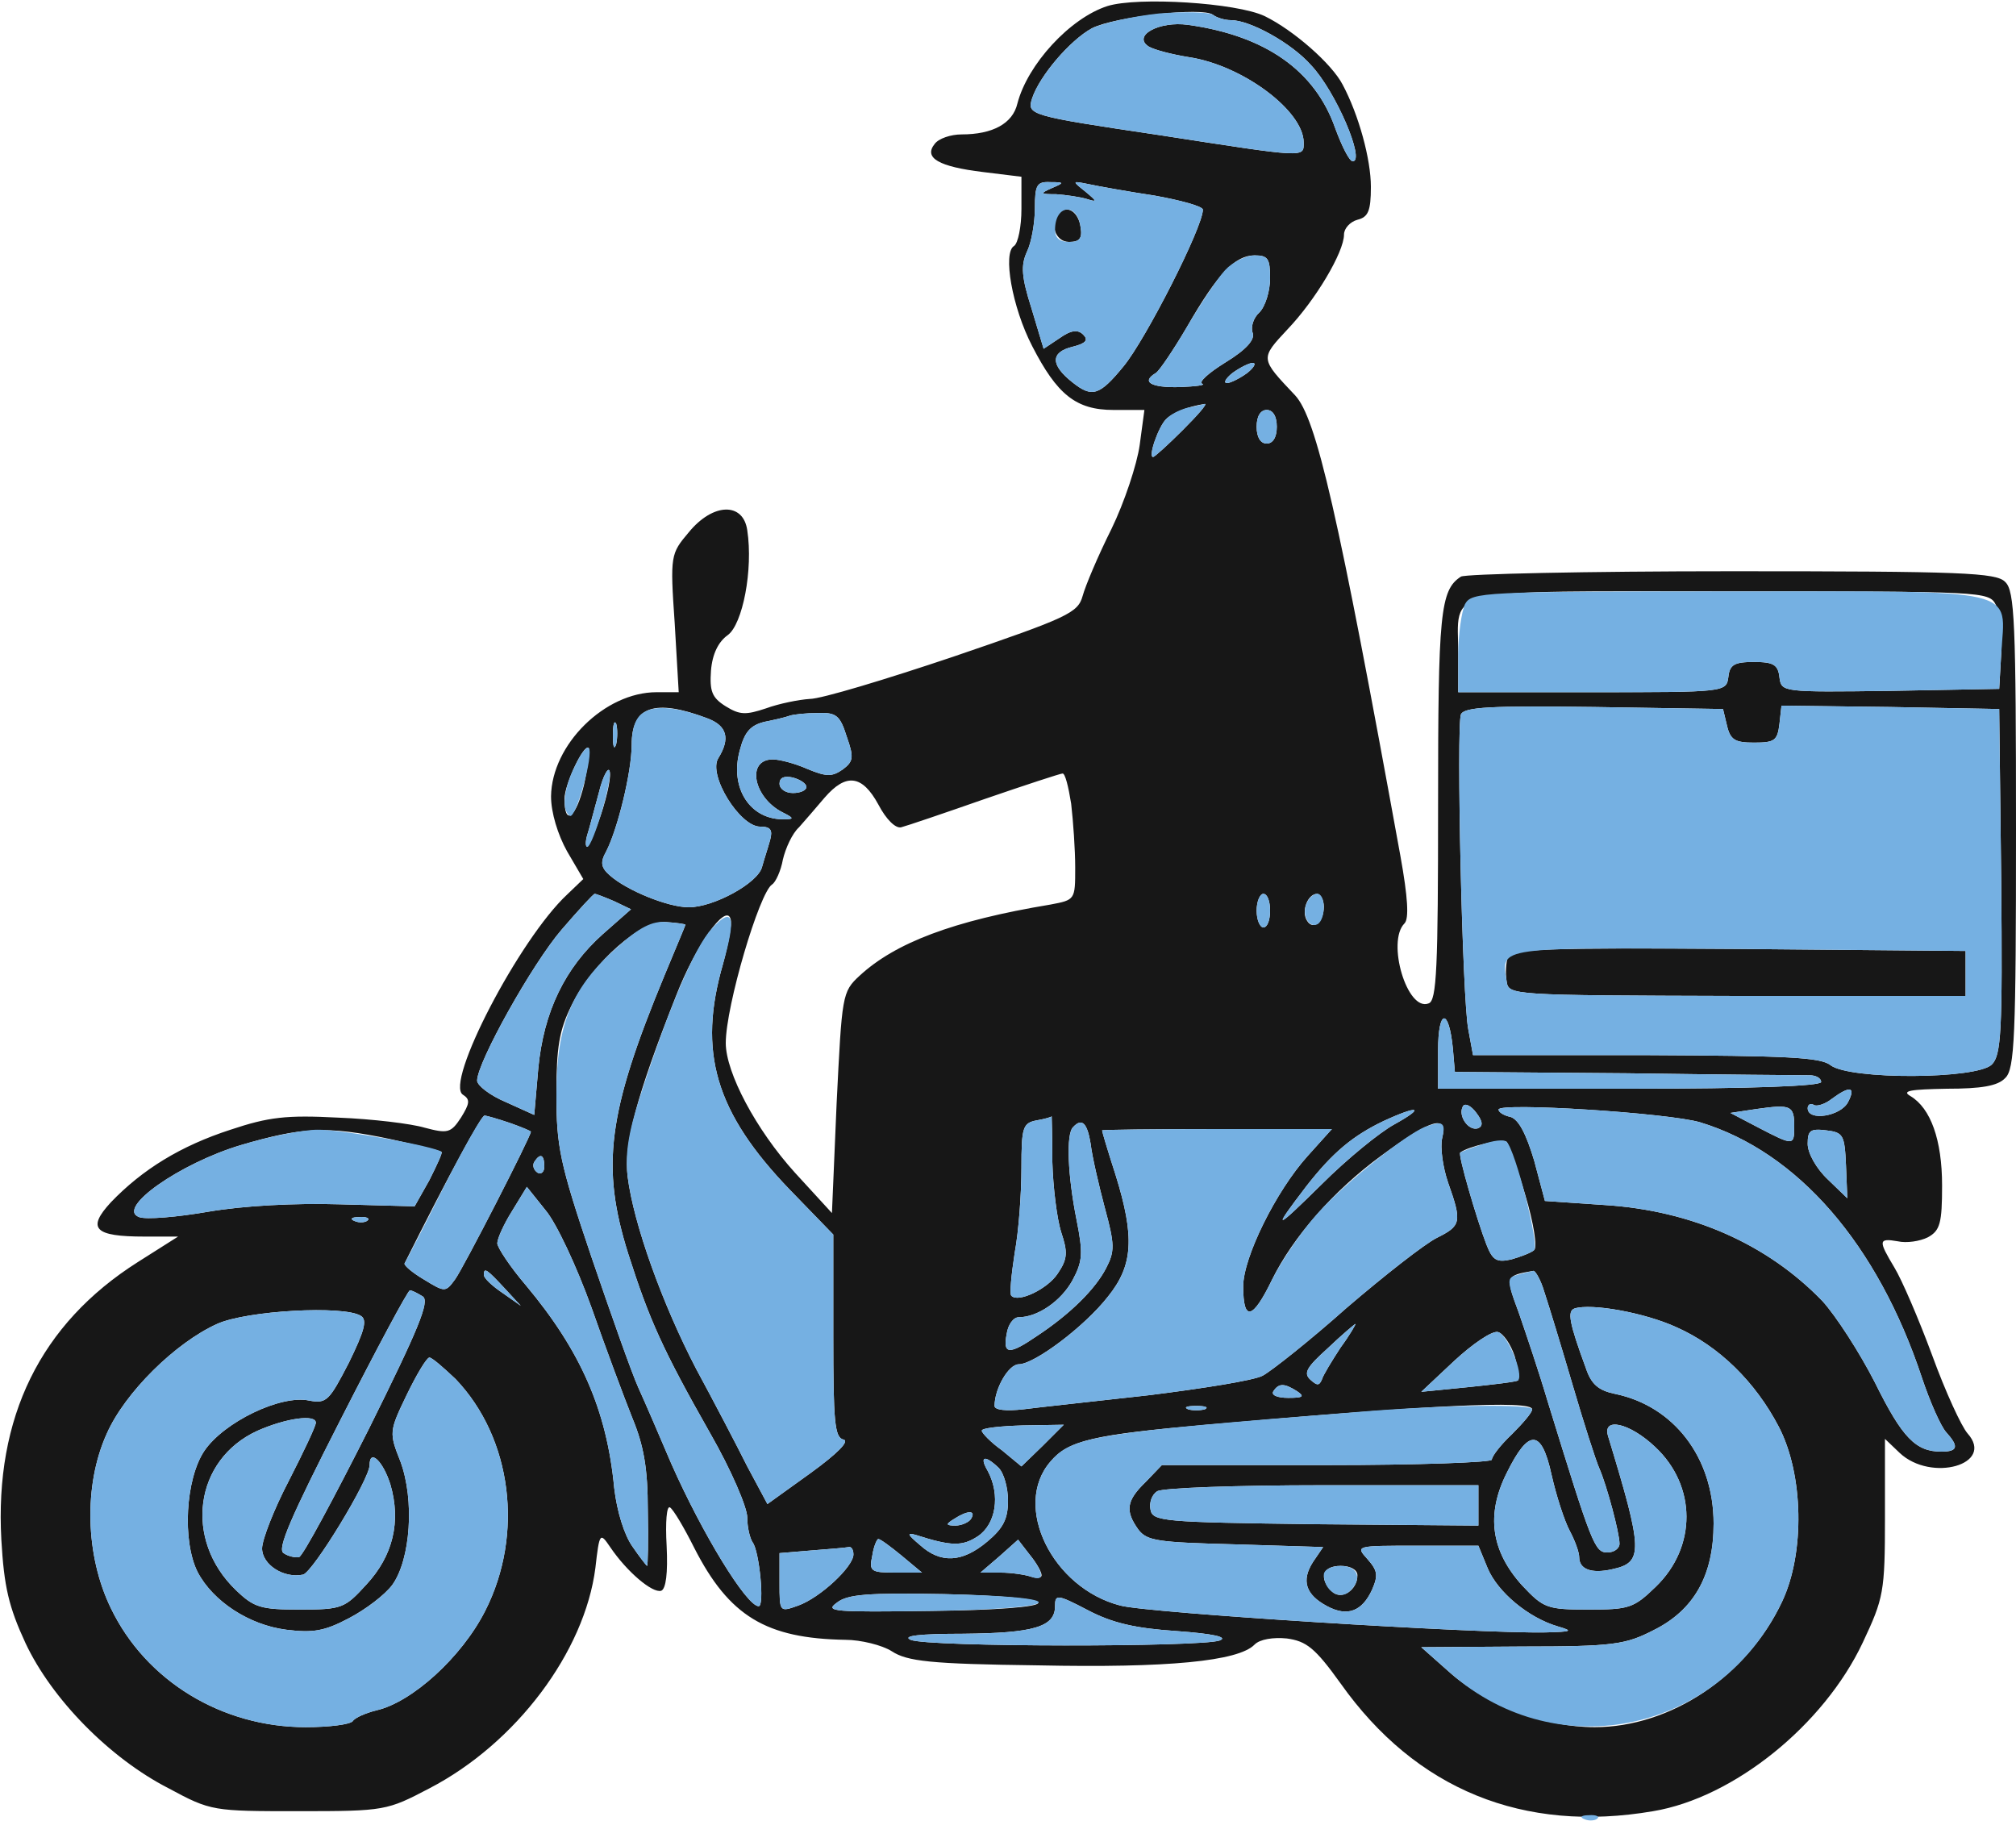 <!--?xml version="1.0" standalone="no"?--><svg version="1.0" xmlns="http://www.w3.org/2000/svg" width="300pt" height="271pt" viewBox="0 0 300 271" preserveAspectRatio="xMidYMid meet">
<g transform="translate(0,271) scale(0.1,-0.1)" fill="#171717" stroke="none">
<path d="M1648 2701 c-56 -18 -119 -87 -134 -145 -7 -30 -37 -46 -83 -46 -16
0 -34 -6 -40 -14 -17 -21 6 -34 72 -42 l57 -7 0 -48 c0 -26 -5 -51 -11 -55
-17 -10 -3 -91 27 -149 37 -72 65 -95 121 -95 l46 0 -7 -52 c-4 -29 -23 -86
-42 -125 -20 -40 -39 -85 -43 -100 -7 -25 -22 -32 -192 -90 -101 -34 -197 -63
-214 -63 -16 -1 -46 -7 -65 -14 -30 -10 -39 -10 -60 3 -21 13 -24 23 -22 53 2
25 11 43 25 53 22 16 38 97 29 156 -6 42 -51 41 -87 -3 -27 -32 -28 -34 -21
-135 l6 -103 -33 0 c-77 0 -156 -78 -157 -155 0 -24 10 -57 24 -82 l24 -41
-24 -23 c-71 -66 -183 -281 -155 -298 11 -7 10 -13 -3 -34 -15 -23 -20 -24
-54 -15 -20 6 -78 13 -129 15 -77 4 -103 1 -160 -18 -74 -24 -131 -59 -178
-108 -36 -39 -25 -51 50 -51 l50 0 -60 -38 c-145 -92 -213 -231 -203 -413 4
-70 11 -100 36 -154 39 -83 125 -171 213 -216 63 -34 66 -34 194 -34 128 0
131 1 194 34 129 67 231 203 247 328 6 53 7 53 22 31 25 -37 63 -69 76 -65 7
3 10 26 8 67 -2 35 0 60 5 57 5 -3 21 -30 36 -60 52 -102 107 -135 225 -137
23 0 55 -8 69 -17 23 -15 57 -19 218 -21 192 -4 298 6 322 31 8 8 28 11 48 9
29 -4 42 -14 80 -67 112 -158 272 -223 465 -190 120 20 254 128 312 251 31 66
33 75 33 186 l0 117 22 -21 c47 -44 142 -17 101 29 -9 10 -33 62 -53 117 -20
54 -45 112 -56 130 -24 40 -24 44 5 39 13 -3 33 0 45 6 18 10 21 21 21 77 0
68 -17 115 -47 133 -14 8 0 10 54 11 51 0 76 4 87 16 14 13 16 61 16 369 0
308 -2 356 -16 369 -13 14 -64 16 -407 16 -216 0 -397 -4 -403 -8 -31 -20 -34
-55 -34 -340 0 -242 -2 -291 -14 -295 -32 -13 -63 92 -36 119 7 7 5 39 -6 100
-93 512 -125 652 -157 686 -52 55 -52 54 -11 98 42 44 84 115 84 141 0 9 9 19
20 22 16 4 20 13 20 49 0 41 -18 107 -42 152 -16 31 -73 81 -116 102 -42 20
-189 29 -234 15z m184 -21 c28 0 90 -34 119 -67 37 -39 81 -143 62 -143 -5 0
-16 22 -26 49 -30 86 -104 138 -219 154 -43 6 -83 -16 -59 -32 8 -5 35 -12 60
-16 80 -12 171 -80 171 -127 0 -23 5 -23 -215 11 -195 29 -197 30 -189 55 11
33 56 86 89 104 33 17 165 32 180 20 5 -4 17 -8 27 -8z m-267 -250 c-18 -8
-17 -9 7 -9 14 -1 35 -4 45 -7 16 -5 16 -4 -2 11 -20 16 -20 16 5 11 14 -3 58
-11 98 -17 39 -7 72 -16 72 -21 0 -26 -85 -193 -118 -233 -36 -44 -47 -47 -76
-24 -33 26 -33 45 0 53 20 5 24 10 16 18 -8 8 -18 7 -35 -5 l-24 -16 -18 60
c-15 47 -16 64 -7 84 7 14 12 44 12 65 0 35 3 40 23 39 21 0 21 -1 2 -9z m325
-134 c0 -19 -7 -42 -16 -51 -9 -8 -13 -22 -10 -30 4 -10 -9 -25 -40 -44 -26
-16 -41 -30 -35 -32 6 -2 -9 -4 -34 -5 -43 -1 -57 8 -35 21 5 3 26 34 46 68
46 80 72 107 101 107 20 0 23 -5 23 -34z m-34 -141 c-11 -8 -25 -15 -30 -15
-6 0 -2 7 8 15 11 8 25 15 30 15 6 0 2 -7 -8 -15z m-96 -85 c-22 -22 -42 -40
-44 -40 -8 0 8 45 19 56 10 10 32 19 58 23 4 0 -11 -17 -33 -39z m140 5 c0
-16 -6 -25 -15 -25 -9 0 -15 9 -15 25 0 16 6 25 15 25 9 0 15 -9 15 -25z
m1070 -265 c6 -11 10 -44 8 -73 l-3 -52 -162 -3 c-161 -2 -162 -2 -165 20 -2
19 -9 23 -38 23 -29 0 -36 -4 -38 -22 -3 -23 -4 -23 -203 -23 l-199 0 0 56 c0
102 -34 94 405 94 376 0 385 0 395 -20z m-1917 -169 c29 -11 34 -30 16 -59
-16 -25 32 -102 62 -102 16 0 19 -5 15 -20 -3 -11 -9 -29 -12 -40 -6 -24 -72
-60 -109 -60 -31 0 -92 25 -117 47 -14 12 -15 20 -6 36 17 33 38 118 38 159 0
57 34 69 113 39z m1517 -11 c5 -21 12 -25 40 -25 31 0 35 3 38 28 l3 27 162
-2 162 -3 3 -257 c2 -223 0 -258 -14 -272 -22 -22 -211 -23 -240 -1 -15 12
-66 14 -275 15 l-257 0 -7 38 c-9 44 -18 450 -11 469 5 11 44 13 198 11 l192
-3 6 -25z m-1310 -16 c11 -31 10 -37 -6 -49 -16 -11 -24 -11 -53 1 -18 8 -41
14 -51 14 -40 0 -29 -57 15 -79 16 -8 17 -10 3 -10 -51 -2 -83 46 -67 103 7
27 16 37 37 42 15 3 32 7 37 9 6 2 24 4 42 4 27 1 33 -3 43 -35z m-343 -11
c-3 -10 -5 -4 -5 12 0 17 2 24 5 18 2 -7 2 -21 0 -30z m-48 -61 c-12 -49 -29
-62 -29 -21 0 22 29 83 36 76 2 -2 -1 -27 -7 -55z m26 -42 c-9 -27 -19 -50
-21 -50 -3 0 -3 8 0 18 3 9 10 37 17 62 6 25 14 39 16 33 3 -7 -3 -35 -12 -63z
m305 39 c0 -5 -9 -9 -20 -9 -11 0 -20 6 -20 14 0 9 7 12 20 9 11 -3 20 -9 20
-14z m394 -25 c3 -26 6 -68 6 -95 0 -48 0 -48 -37 -55 -145 -24 -231 -57 -284
-106 -26 -24 -26 -29 -34 -189 l-7 -164 -55 60 c-58 64 -103 149 -103 193 0
55 50 224 69 236 5 3 13 20 16 37 4 17 14 39 24 48 9 10 26 30 38 44 32 37 56
34 80 -10 12 -23 26 -36 34 -34 8 2 64 21 124 42 61 21 113 38 116 38 4 1 9
-20 13 -45z m-680 -145 l25 -12 -42 -37 c-56 -50 -88 -115 -96 -200 l-6 -69
-42 19 c-24 10 -43 25 -43 32 0 27 82 174 126 225 25 29 47 53 49 53 2 0 15
-5 29 -11z m976 -14 c0 -14 -4 -25 -10 -25 -5 0 -10 11 -10 25 0 14 5 25 10
25 6 0 10 -11 10 -25z m80 6 c0 -23 -16 -36 -25 -21 -9 14 1 40 15 40 5 0 10
-9 10 -19z m-894 -85 c-38 -131 -12 -221 100 -337 l64 -66 0 -151 c0 -127 2
-151 15 -154 10 -2 -9 -21 -49 -50 l-64 -46 -30 56 c-16 32 -50 97 -76 145
-50 96 -93 215 -102 286 -6 48 13 120 72 269 29 75 74 138 81 115 3 -7 -3 -37
-11 -67z m-56 58 c0 -1 -14 -34 -31 -75 -85 -205 -95 -285 -54 -415 31 -97 51
-142 122 -267 31 -54 55 -110 55 -125 0 -15 4 -31 8 -37 10 -13 18 -95 9 -95
-18 0 -84 108 -130 212 -17 40 -39 91 -49 113 -10 22 -41 110 -70 195 -47 139
-52 164 -52 242 0 70 4 95 23 133 32 64 103 126 140 123 16 -1 29 -3 29 -4z
m1142 -184 l3 -35 255 -2 c140 -2 263 -3 273 -3 9 0 17 -4 17 -10 0 -6 -102
-10 -285 -10 l-285 0 0 57 c0 62 16 64 22 3z m588 -80 c-11 -21 -60 -29 -60
-9 0 5 4 8 9 5 4 -3 17 1 27 9 27 20 36 18 24 -5z m-551 -39 c-14 -4 -30 19
-22 33 3 5 12 1 20 -10 10 -13 10 -20 2 -23z m331 9 c145 -44 264 -181 330
-380 12 -36 28 -72 36 -81 19 -21 18 -29 -7 -29 -38 0 -58 20 -99 103 -23 45
-58 99 -78 121 -82 85 -195 135 -325 143 l-88 6 -16 60 c-12 40 -23 61 -35 65
-10 2 -18 7 -18 11 0 11 253 -5 300 -19z m140 -6 c0 -29 -1 -29 -53 -2 l-42
22 40 6 c50 7 55 5 55 -26z m-595 3 c-22 -12 -71 -52 -108 -89 -71 -70 -75
-71 -23 -3 39 50 69 75 115 97 52 24 63 21 16 -5z m-1316 2 c17 -6 31 -12 31
-13 0 -7 -101 -204 -113 -220 -14 -19 -15 -19 -46 0 -17 10 -30 21 -29 24 66
132 114 220 119 220 3 0 20 -5 38 -11z m807 -58 c1 -38 7 -85 13 -104 10 -30
10 -40 -5 -62 -15 -23 -59 -44 -69 -33 -3 2 0 31 5 64 6 32 10 89 10 126 0 61
2 67 23 71 12 2 22 5 22 6 0 0 1 -30 1 -68z m57 27 c2 -18 12 -61 21 -95 15
-55 15 -65 2 -90 -16 -31 -53 -68 -103 -101 -41 -28 -51 -28 -45 3 2 14 10 25
18 25 28 0 63 24 80 55 15 28 16 40 6 90 -13 65 -16 128 -5 138 13 14 21 6 26
-25z m523 8 c-3 -13 1 -43 9 -66 21 -59 19 -64 -17 -82 -18 -9 -78 -56 -134
-104 -55 -49 -112 -94 -125 -101 -13 -7 -89 -19 -169 -29 -80 -9 -164 -18
-187 -21 -26 -3 -43 -1 -43 5 0 26 21 62 36 62 23 0 98 56 133 101 37 46 40
88 11 181 -11 34 -20 64 -20 66 0 1 77 2 171 2 l171 0 -36 -40 c-47 -52 -96
-151 -96 -194 0 -53 14 -50 43 10 31 63 91 132 162 184 75 55 100 63 91 26z
m-1565 -1 c40 -9 74 -17 76 -19 2 -1 -7 -20 -18 -42 l-22 -39 -111 3 c-68 2
-143 -2 -196 -11 -46 -8 -93 -12 -103 -8 -35 13 61 80 151 107 92 27 128 29
223 9z m2166 -39 l2 -49 -29 28 c-17 16 -30 39 -30 53 0 20 4 23 28 20 25 -3
27 -7 29 -52z m-477 -45 c12 -40 18 -77 13 -81 -4 -4 -20 -10 -34 -14 -22 -5
-28 -1 -37 22 -14 36 -43 135 -39 137 11 9 63 21 69 16 3 -3 16 -39 28 -80z
m-1460 43 c0 -8 -5 -12 -10 -9 -6 4 -8 11 -5 16 9 14 15 11 15 -7z m70 -209
c21 -60 49 -135 61 -165 17 -41 23 -75 23 -137 1 -46 0 -83 -1 -83 -1 0 -11
13 -22 29 -12 17 -23 52 -27 87 -11 116 -50 204 -131 301 -24 28 -43 57 -43
63 0 7 10 29 22 48 l22 36 28 -35 c16 -19 46 -83 68 -144z m-333 129 c-3 -3
-12 -4 -19 -1 -8 3 -5 6 6 6 11 1 17 -2 13 -5z m204 -101 l24 -26 -27 19 c-15
10 -28 22 -28 27 0 12 5 8 31 -20z m1547 -5 c6 -18 25 -80 42 -138 17 -58 35
-114 40 -125 11 -25 30 -96 30 -112 0 -7 -8 -13 -18 -13 -19 0 -23 11 -89 225
-13 44 -33 103 -43 132 -20 54 -20 55 22 62 3 0 11 -14 16 -31z m-1669 -7 c11
-7 -6 -48 -80 -197 -52 -103 -98 -189 -104 -191 -5 -1 -16 1 -23 6 -10 6 11
54 85 199 54 106 100 192 103 192 3 0 11 -4 19 -9z m1866 -46 c63 -28 117 -81
152 -148 37 -71 39 -188 5 -260 -52 -111 -166 -187 -279 -187 -74 0 -159 32
-214 80 l-44 39 150 1 c136 0 154 3 195 24 61 30 90 82 90 159 0 98 -59 175
-147 193 -24 5 -35 14 -43 38 -25 68 -28 85 -17 89 25 8 104 -6 152 -28z
m-1958 17 c10 -6 5 -23 -18 -70 -29 -56 -33 -61 -59 -56 -42 9 -127 -32 -156
-75 -28 -42 -33 -134 -10 -180 23 -44 77 -79 132 -86 40 -5 57 -2 93 17 25 13
54 35 65 50 27 38 33 126 12 183 -17 43 -17 45 9 99 15 31 30 56 34 56 4 0 21
-15 39 -32 84 -88 102 -231 44 -345 -35 -69 -109 -136 -162 -148 -16 -4 -32
-11 -35 -16 -4 -5 -35 -9 -70 -9 -125 0 -238 69 -290 177 -38 78 -41 183 -6
260 27 61 102 135 164 163 44 20 189 28 214 12z m1458 -47 c-13 -20 -26 -41
-28 -48 -4 -9 -7 -9 -17 0 -11 10 -5 19 26 47 21 20 40 36 41 36 1 0 -8 -16
-22 -35z m259 -13 c5 -18 7 -34 5 -36 -2 -2 -35 -6 -74 -10 l-70 -7 49 46 c27
25 56 45 65 43 8 -2 19 -18 25 -36z m-324 -52 c12 -8 9 -10 -13 -10 -16 0 -26
4 -22 10 8 12 16 12 35 0z m-137 -27 c-7 -2 -19 -2 -25 0 -7 3 -2 5 12 5 14 0
19 -2 13 -5z m487 0 c0 -5 -14 -21 -30 -37 -17 -16 -30 -33 -30 -38 0 -4 -110
-8 -245 -8 l-246 0 -24 -25 c-29 -28 -31 -43 -11 -71 13 -17 29 -19 145 -22
l130 -4 -15 -22 c-18 -28 -11 -49 21 -66 30 -16 52 -8 67 25 9 21 8 28 -7 45
-18 20 -18 20 73 20 l92 0 14 -34 c15 -35 60 -73 104 -86 24 -7 21 -8 -18 -9
-101 -2 -594 29 -633 40 -101 26 -161 148 -104 214 27 32 64 40 232 55 328 29
485 37 485 23z m-1810 -20 c0 -5 -18 -43 -40 -86 -22 -42 -40 -88 -40 -101 0
-24 32 -45 61 -39 15 4 99 142 99 163 0 25 20 6 31 -29 16 -55 4 -106 -36
-149 -32 -35 -36 -37 -99 -37 -58 0 -68 3 -95 29 -78 75 -62 194 32 237 43 19
87 25 87 12z m1082 -34 l-32 -31 -29 24 c-17 12 -30 26 -30 29 -1 4 27 7 61 8
l61 1 -31 -31z m911 -2 c62 -58 62 -149 1 -208 -33 -32 -40 -34 -100 -34 -62
0 -67 2 -99 36 -46 51 -54 105 -23 167 33 67 52 66 67 -3 7 -31 19 -68 27 -83
8 -15 14 -32 14 -39 0 -18 18 -25 49 -18 47 10 46 27 -6 198 -9 29 32 20 70
-16z m-977 -31 c8 -8 14 -30 14 -49 0 -27 -7 -41 -31 -61 -37 -31 -69 -33
-100 -5 -19 16 -20 19 -6 15 53 -17 69 -17 92 -2 27 18 34 61 15 97 -13 22 -5
25 16 5z m714 -56 l0 -30 -242 2 c-228 3 -243 4 -246 22 -2 10 2 22 10 27 7 5
118 9 246 9 l232 0 0 -30z m-755 -20 c-3 -5 -14 -10 -23 -10 -15 0 -15 2 -2
10 20 13 33 13 25 0z m-103 -55 l30 -25 -40 0 c-36 0 -39 2 -34 25 2 14 7 25
9 25 3 0 18 -11 35 -25z m208 -29 c0 -4 -7 -5 -16 -2 -9 3 -29 6 -45 6 l-30 0
28 24 28 25 17 -22 c10 -12 18 -26 18 -31z m-280 31 c0 -18 -49 -64 -82 -76
-28 -10 -28 -10 -28 34 l0 44 48 4 c26 2 50 4 55 5 4 1 7 -4 7 -11z m750 -31
c0 -22 -24 -38 -38 -24 -20 20 -14 38 13 38 15 0 25 -6 25 -14z m-475 -41 c0
-6 -62 -11 -160 -12 -144 -2 -158 -1 -140 12 16 13 47 15 160 13 85 -2 140 -7
140 -13z m206 -42 c55 -4 77 -9 64 -14 -27 -10 -435 -10 -460 1 -13 6 14 9 78
9 105 1 137 10 137 41 0 18 3 18 49 -6 36 -19 71 -27 132 -31z" id="node1" class="node"></path>
<path d="M1577 2394 c-16 -16 -7 -44 14 -44 15 0 20 5 17 22 -3 22 -19 33 -31
22z" id="node2" class="node"></path>
<path d="M2244 1286 c-3 -8 -4 -24 -2 -36 3 -21 4 -21 343 -22 l340 0 0 34 0
33 -338 3 c-286 2 -338 0 -343 -12z" id="node3" class="node"></path>
</g>
<g transform="translate(0,271) scale(0.1,-0.1)" fill="#75B0E2" stroke="none">


<path d="M1725 2690 c-38 -4 -83 -14 -100 -22 -33 -18 -78 -71 -89 -104 -8
-25 -6 -26 189 -55 220 -34 215 -34 215 -11 0 47 -91 115 -171 127 -25 4 -52
11 -60 16 -24 16 16 38 59 32 115 -16 189 -68 219 -154 10 -27 21 -49 26 -49
19 0 -25 104 -62 143 -29 33 -91 67 -119 67 -10 0 -22 4 -27 8 -6 4 -41 5 -80
2z" id="node6" class="node"></path>
<path d="M1540 2400 c0 -21 -5 -51 -12 -65 -9 -20 -8 -37 7 -84 l18 -60 24 16
c17 12 27 13 35 5 8 -8 4 -13 -16 -18 -33 -8 -33 -27 0 -53 29 -23 40 -20 76
24 33 40 118 207 118 233 0 5 -33 14 -72 21 -40 6 -84 14 -98 17 -25 5 -25 5
-5 -11 18 -15 18 -16 2 -11 -10 3 -31 6 -45 7 -24 0 -25 1 -7 9 19 8 19 9 -2
9 -20 1 -23 -4 -23 -39z m68 -28 c3 -17 -2 -22 -17 -22 -14 0 -21 6 -21 18 0
38 33 41 38 4z" id="node7" class="node"></path>
<path d="M1823 2308 c-12 -13 -37 -51 -57 -85 -20 -34 -41 -65 -46 -68 -22
-13 -8 -22 35 -21 25 1 40 3 34 5 -6 2 9 16 35 32 31 19 44 34 40 44 -3 8 1
22 10 30 9 9 16 32 16 51 0 29 -3 34 -23 34 -13 0 -33 -10 -44 -22z" id="node8" class="node"></path>
<path d="M1834 2155 c-10 -8 -14 -15 -8 -15 5 0 19 7 30 15 10 8 14 15 8 15
-5 0 -19 -7 -30 -15z" id="node9" class="node"></path>
<path d="M1766 2103 c-11 -3 -25 -10 -31 -17 -11 -11 -27 -56 -19 -56 2 0 22
18 44 40 22 22 37 39 33 39 -5 -1 -17 -4 -27 -6z" id="node10" class="node"></path>
<path d="M1870 2075 c0 -16 6 -25 15 -25 9 0 15 9 15 25 0 16 -6 25 -15 25 -9
0 -15 -9 -15 -25z" id="node11" class="node"></path>
<path d="M2180 1811 c-5 -11 -10 -45 -10 -75 l0 -56 199 0 c199 0 200 0 203
23 2 18 9 22 38 22 29 0 36 -4 38 -23 3 -22 4 -22 165 -20 l162 3 3 52 c6 100
36 93 -403 93 -370 0 -385 -1 -395 -19z" id="node12" class="node"></path>
<path d="M958 1650 c-12 -7 -18 -24 -18 -48 0 -41 -21 -126 -38 -159 -9 -16
-8 -24 6 -36 25 -22 86 -47 117 -47 37 0 103 36 109 60 3 11 9 29 12 40 4 15
1 20 -15 20 -30 0 -78 77 -62 102 18 29 13 48 -16 59 -45 17 -77 20 -95 9z" id="node13" class="node"></path>
<path d="M2174 1647 c-7 -19 2 -425 11 -469 l7 -38 257 0 c209 -1 260 -3 275
-15 29 -22 218 -21 240 1 14 14 16 49 14 272 l-3 257 -162 3 -162 2 -3 -27
c-3 -25 -7 -28 -38 -28 -28 0 -35 4 -40 25 l-6 25 -192 3 c-154 2 -193 0 -198
-11z m751 -385 l0 -34 -340 0 c-339 1 -340 1 -343 22 -8 52 -18 50 345 48
l338 -3 0 -33z" id="node14" class="node"></path>
<path d="M1175 1645 c-5 -2 -22 -6 -37 -9 -21 -5 -30 -15 -37 -42 -16 -57 16
-105 67 -103 14 0 13 2 -3 10 -44 22 -55 79 -15 79 10 0 33 -6 51 -14 29 -12
37 -12 53 -1 16 12 17 18 6 49 -10 32 -16 36 -43 35 -18 0 -36 -2 -42 -4z" id="node15" class="node"></path>
<path d="M912 1615 c0 -16 2 -22 5 -12 2 9 2 23 0 30 -3 6 -5 -1 -5 -18z" id="node16" class="node"></path>
<path d="M856 1571 c-17 -33 -21 -67 -8 -75 9 -5 36 93 28 101 -3 3 -12 -9
-20 -26z" id="node17" class="node"></path>
<path d="M891 1530 c-7 -25 -14 -53 -17 -62 -3 -10 -3 -18 0 -18 8 0 38 100
33 113 -2 6 -10 -8 -16 -33z" id="node18" class="node"></path>
<path d="M1160 1544 c0 -8 9 -14 20 -14 11 0 20 4 20 9 0 5 -9 11 -20 14 -13
3 -20 0 -20 -9z" id="node19" class="node"></path>

<path d="M836 1327 c-44 -51 -126 -198 -126 -225 0 -7 19 -22 43 -32 l42 -19
6 69 c8 85 40 150 96 200 l42 37 -25 12 c-14 6 -27 11 -29 11 -2 0 -24 -24
-49 -53z" id="node21" class="node"></path>
<path d="M1870 1355 c0 -14 5 -25 10 -25 6 0 10 11 10 25 0 14 -4 25 -10 25
-5 0 -10 -11 -10 -25z" id="node22" class="node"></path>
<path d="M1944 1365 c-7 -17 4 -37 17 -30 12 8 12 45 -1 45 -6 0 -13 -7 -16
-15z" id="node23" class="node"></path>
<path d="M1059 1328 c-25 -27 -64 -118 -106 -248 -18 -55 -23 -87 -19 -121 9
-71 52 -190 102 -286 26 -48 60 -113 76 -145 l30 -56 64 46 c40 29 59 48 49
50 -13 3 -15 27 -15 154 l0 151 -64 66 c-112 116 -138 206 -100 337 20 70 15
87 -17 52z" id="node24" class="node"></path>
<path d="M919 1301 c-68 -60 -91 -115 -91 -219 0 -78 5 -103 52 -242 29 -85
60 -173 70 -195 10 -22 32 -73 49 -113 46 -104 112 -212 130 -212 9 0 1 82 -9
95 -4 6 -8 22 -8 37 0 15 -24 71 -55 125 -71 125 -91 170 -122 267 -41 130
-31 210 54 415 17 41 31 74 31 75 0 1 -13 3 -29 4 -20 2 -40 -8 -72 -37z" id="node25" class="node"></path>
<path d="M2140 1147 l0 -57 285 0 c183 0 285 4 285 10 0 6 -8 10 -17 10 -10 0
-133 1 -273 3 l-255 2 -3 35 c-6 61 -22 59 -22 -3z" id="node26" class="node"></path>

<path d="M2726 1075 c-10 -8 -23 -12 -27 -9 -5 3 -9 0 -9 -5 0 -20 49 -12 60
9 12 23 3 25 -24 5z" id="node28" class="node"></path>
<path d="M2177 1064 c-8 -14 8 -37 22 -33 8 3 8 10 -2 23 -8 11 -17 15 -20 10z" id="node29" class="node"></path>
<path d="M2230 1059 c0 -4 8 -9 18 -11 12 -4 23 -25 35 -65 l16 -60 88 -6
c130 -8 243 -58 325 -143 20 -22 55 -76 78 -121 41 -83 61 -103 99 -103 25 0
26 8 7 29 -8 9 -24 45 -36 81 -66 199 -185 336 -330 380 -47 14 -300 30 -300
19z" id="node30" class="node"></path>
<path d="M2615 1060 l-40 -6 42 -22 c52 -27 53 -27 53 2 0 31 -5 33 -55 26z" id="node31" class="node"></path>
<path d="M2059 1042 c-46 -22 -76 -47 -115 -97 -52 -68 -48 -67 23 3 37 37 86
77 108 89 47 26 36 29 -16 5z" id="node32" class="node"></path>
<path d="M660 943 c-30 -60 -56 -110 -58 -113 -1 -3 12 -14 29 -24 31 -19 32
-19 46 0 12 16 113 213 113 220 0 3 -61 24 -69 24 -4 0 -31 -48 -61 -107z" id="node33" class="node"></path>
<path d="M1543 1043 c-21 -4 -23 -10 -23 -71 0 -37 -4 -94 -10 -126 -5 -33 -8
-62 -5 -64 10 -11 54 10 69 33 15 22 15 32 5 62 -6 19 -12 66 -13 104 0 38 -1
68 -1 68 0 -1 -10 -4 -22 -6z" id="node34" class="node"></path>
<path d="M1597 1033 c-11 -10 -8 -73 5 -138 10 -50 9 -62 -6 -90 -17 -31 -52
-55 -80 -55 -8 0 -16 -11 -18 -25 -6 -31 4 -31 45 -3 50 33 87 70 103 101 13
25 13 35 -2 90 -9 34 -19 77 -21 95 -5 31 -13 39 -26 25z" id="node35" class="node"></path>
<path d="M2120 1033 c-29 -12 -116 -81 -157 -126 -24 -26 -55 -71 -70 -101
-29 -60 -43 -63 -43 -10 0 43 49 142 96 194 l36 40 -171 0 c-94 0 -171 -1
-171 -2 0 -2 9 -32 20 -66 29 -93 26 -135 -11 -181 -35 -45 -110 -101 -133
-101 -15 0 -36 -36 -36 -62 0 -6 17 -8 43 -5 23 3 107 12 187 21 80 10 156 22
169 29 13 7 70 52 125 101 56 48 116 95 134 104 36 18 38 23 17 82 -8 23 -12
53 -9 66 6 24 1 27 -26 17z" id="node36" class="node"></path>
<path d="M358 1006 c-90 -27 -186 -94 -151 -107 10 -4 57 0 103 8 53 9 128 13
196 11 l111 -3 22 39 c11 22 20 41 18 42 -8 8 -152 34 -185 33 -20 0 -72 -10
-114 -23z" id="node37" class="node"></path>
<path d="M2690 1008 c0 -14 13 -37 30 -53 l29 -28 -2 49 c-2 45 -4 49 -29 52
-24 3 -28 0 -28 -20z" id="node38" class="node"></path>
<path d="M2205 1007 c-16 -5 -31 -11 -32 -12 -4 -2 25 -101 39 -137 9 -23 15
-27 37 -22 14 4 30 10 34 14 8 7 -28 149 -41 161 -4 4 -20 2 -37 -4z" id="node39" class="node"></path>
<path d="M795 981 c-3 -5 -1 -12 5 -16 5 -3 10 1 10 9 0 18 -6 21 -15 7z" id="node40" class="node"></path>
<path d="M762 908 c-12 -19 -22 -41 -22 -48 0 -6 19 -35 43 -63 81 -97 120
-185 131 -301 4 -35 15 -70 27 -87 11 -16 21 -29 22 -29 1 0 2 37 1 83 0 62
-6 96 -23 137 -12 30 -40 105 -61 165 -22 61 -52 125 -68 144 l-28 35 -22 -36z" id="node41" class="node"></path>
<path d="M528 893 c7 -3 16 -2 19 1 4 3 -2 6 -13 5 -11 0 -14 -3 -6 -6z" id="node42" class="node"></path>
<path d="M720 813 c0 -5 13 -17 28 -27 l27 -19 -24 26 c-26 28 -31 32 -31 20z" id="node43" class="node"></path>
<path d="M2258 813 c-16 -4 -16 -8 2 -56 10 -29 30 -88 43 -132 66 -214 70
-225 89 -225 10 0 18 6 18 13 0 16 -19 87 -30 112 -5 11 -23 67 -40 125 -17
58 -36 120 -42 138 -5 17 -13 31 -16 31 -4 -1 -15 -3 -24 -6z" id="node44" class="node"></path>
<path d="M507 598 c-74 -145 -95 -193 -85 -199 7 -5 18 -7 23 -6 6 2 52 88
104 191 74 149 91 190 80 197 -8 5 -16 9 -19 9 -3 0 -49 -86 -103 -192z" id="node45" class="node"></path>
<path d="M2343 763 c-11 -4 -8 -21 17 -89 8 -24 19 -33 43 -38 88 -18 147 -95
147 -193 0 -77 -29 -129 -90 -159 -41 -21 -59 -24 -195 -24 l-150 -1 44 -39
c160 -140 401 -87 493 107 34 72 32 189 -5 260 -35 67 -89 120 -152 148 -48
22 -127 36 -152 28z" id="node46" class="node"></path>
<path d="M323 740 c-62 -28 -137 -102 -164 -163 -35 -77 -32 -182 6 -260 52
-108 165 -177 290 -177 35 0 66 4 70 9 3 5 19 12 35 16 53 12 127 79 162 148
58 114 40 257 -44 345 -18 17 -35 32 -39 32 -4 0 -19 -25 -34 -56 -26 -54 -26
-56 -9 -99 21 -57 15 -145 -12 -183 -11 -15 -40 -37 -65 -50 -36 -19 -53 -22
-93 -17 -55 7 -109 42 -132 86 -23 46 -18 138 10 180 29 43 114 84 156 75 26
-5 30 0 59 56 23 47 28 64 18 70 -25 16 -170 8 -214 -12z" id="node47" class="node"></path>
<path d="M1976 704 c-31 -28 -37 -37 -26 -47 10 -9 13 -9 17 0 2 7 15 28 28
48 14 19 23 35 22 35 -1 0 -20 -16 -41 -36z" id="node48" class="node"></path>
<path d="M2164 685 l-49 -46 70 7 c39 4 72 8 74 10 9 9 -16 69 -30 72 -9 2
-38 -18 -65 -43z" id="node49" class="node"></path>
<path d="M1895 640 c-4 -6 6 -10 22 -10 22 0 25 2 13 10 -19 12 -27 12 -35 0z" id="node50" class="node"></path>
<path d="M1768 613 c6 -2 18 -2 25 0 6 3 1 5 -13 5 -14 0 -19 -2 -12 -5z" id="node51" class="node"></path>
<path d="M2020 609 c-390 -31 -425 -36 -457 -74 -57 -66 3 -188 104 -214 39
-11 532 -42 633 -40 39 1 42 2 18 9 -44 13 -89 51 -104 86 l-14 34 -92 0 c-91
0 -91 0 -73 -20 15 -17 16 -24 7 -45 -15 -33 -37 -41 -67 -25 -32 17 -39 38
-21 66 l15 22 -130 4 c-116 3 -132 5 -145 22 -20 28 -18 43 11 71 l24 25 246
0 c135 0 245 4 245 8 0 5 13 22 30 38 16 16 30 32 30 37 0 8 -129 7 -260 -4z" id="node52" class="node"></path>
<path d="M383 581 c-94 -43 -110 -162 -32 -237 27 -26 37 -29 95 -29 63 0 67
2 99 37 40 43 52 94 36 149 -11 35 -31 54 -31 29 0 -21 -84 -159 -99 -163 -29
-6 -61 15 -61 39 0 13 18 59 40 101 22 43 40 81 40 86 0 13 -44 7 -87 -12z" id="node53" class="node"></path>
<path d="M1461 581 c0 -3 13 -17 30 -29 l29 -24 32 31 31 31 -61 -1 c-34 -1
-62 -4 -61 -8z" id="node54" class="node"></path>
<path d="M2393 573 c52 -171 53 -188 6 -198 -31 -7 -49 0 -49 18 0 7 -6 24
-14 39 -8 15 -20 52 -27 83 -15 69 -34 70 -67 3 -31 -62 -23 -116 23 -167 32
-34 37 -36 99 -36 60 0 67 2 100 34 61 59 61 150 -1 208 -38 36 -79 45 -70 16z" id="node55" class="node"></path>
<path d="M1470 521 c19 -36 12 -79 -15 -97 -23 -15 -39 -15 -92 2 -14 4 -13 1
6 -15 31 -28 63 -26 100 5 24 20 31 34 31 61 0 19 -6 41 -14 49 -21 20 -29 17
-16 -5z" id="node56" class="node"></path>
<path d="M1722 491 c-8 -5 -12 -17 -10 -27 3 -18 18 -19 246 -22 l242 -2 0 30
0 30 -232 0 c-128 0 -239 -4 -246 -9z" id="node57" class="node"></path>

<path d="M1420 450 c-13 -8 -13 -10 2 -10 9 0 20 5 23 10 8 13 -5 13 -25 0z" id="node59" class="node"></path>
<path d="M1298 395 c-5 -23 -2 -25 34 -25 l40 0 -30 25 c-17 14 -32 25 -35 25
-2 0 -7 -11 -9 -25z" id="node60" class="node"></path>
<path d="M1487 394 l-28 -24 30 0 c16 0 36 -3 45 -6 21 -8 20 5 -2 33 l-17 22
-28 -25z" id="node61" class="node"></path>
<path d="M1208 403 l-48 -4 0 -44 c0 -44 0 -44 28 -34 33 12 82 58 82 76 0 7
-3 12 -7 11 -5 -1 -29 -3 -55 -5z" id="node62" class="node"></path>
<path d="M1970 367 c0 -23 22 -38 37 -26 21 18 15 39 -12 39 -14 0 -25 -6 -25
-13z" id="node63" class="node"></path>
<path d="M1245 325 c-18 -13 -4 -14 140 -12 203 3 218 21 20 25 -113 2 -144 0
-160 -13z" id="node64" class="node"></path>
<path d="M1570 320 c0 -31 -32 -40 -137 -41 -64 0 -91 -3 -78 -9 25 -11 433
-11 460 -1 13 5 -9 10 -64 14 -61 4 -96 12 -132 31 -46 24 -49 24 -49 6z" id="node65" class="node"></path>
<path d="M2358 3 c7 -3 16 -2 19 1 4 3 -2 6 -13 5 -11 0 -14 -3 -6 -6z" id="node66" class="node"></path>
</g>
</svg>